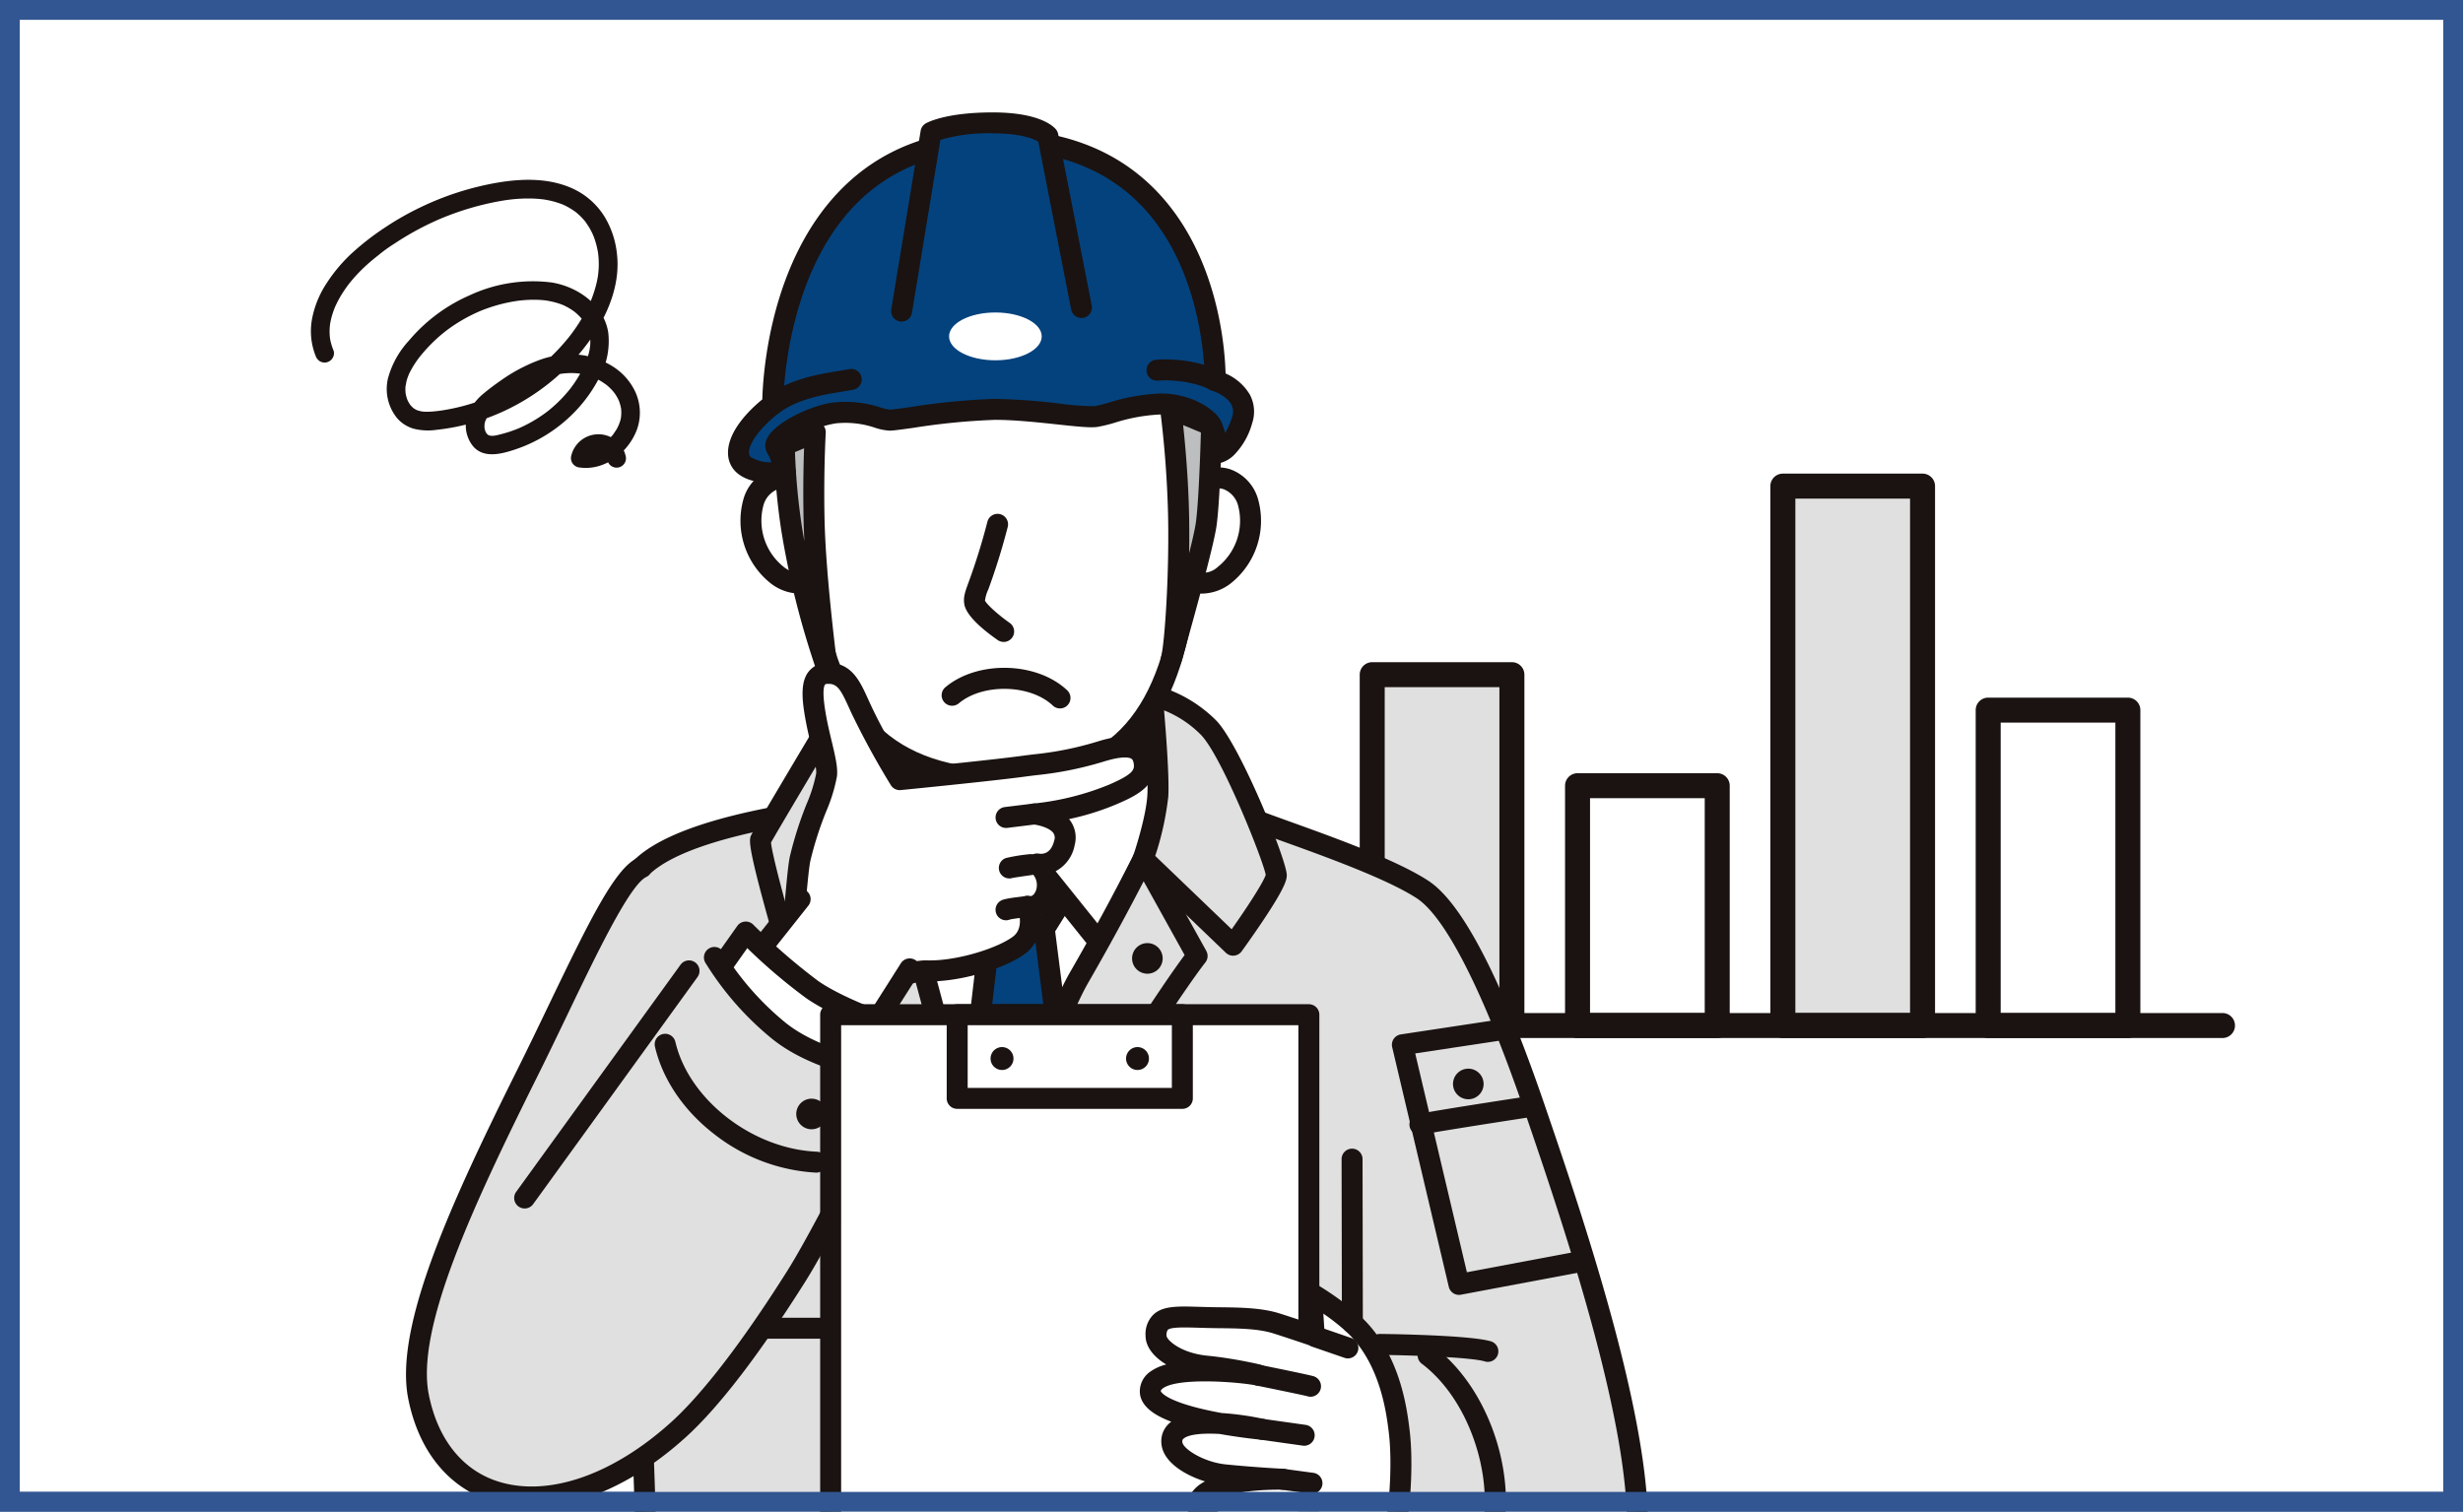 <svg xmlns="http://www.w3.org/2000/svg" xmlns:xlink="http://www.w3.org/1999/xlink" width="499" height="306.313" viewBox="0 0 499 306.313">
  <defs>
    <clipPath id="clip-path">
      <rect id="Rectangle_311" data-name="Rectangle 311" width="499" height="306.313" transform="translate(0 0)" fill="#eaeaea"/>
    </clipPath>
    <clipPath id="clip-path-2">
      <rect id="Rectangle_305" data-name="Rectangle 305" width="234.895" height="114.366" fill="none"/>
    </clipPath>
    <clipPath id="clip-path-3">
      <rect id="Rectangle_310" data-name="Rectangle 310" width="310.036" height="338.496" transform="translate(0 0)" fill="none"/>
    </clipPath>
  </defs>
  <g id="Group_197" data-name="Group 197" transform="translate(-535.326 -1330.606)">
    <g id="Rectangle_299" data-name="Rectangle 299" transform="translate(535.326 1330.606)" fill="#fff" stroke="#325691" stroke-width="4">
      <rect width="499" height="306.313" stroke="none"/>
      <rect x="2" y="2" width="495" height="302.313" fill="none"/>
    </g>
    <g id="Mask_Group_34" data-name="Mask Group 34" transform="translate(535.326 1330.606)" clip-path="url(#clip-path)">
      <g id="Group_131" data-name="Group 131" transform="translate(217.909 95.973)">
        <rect id="Rectangle_300" data-name="Rectangle 300" width="28.3" height="63.911" transform="translate(184.894 47.923)" fill="#fff"/>
        <g id="Group_130" data-name="Group 130">
          <g id="Group_129" data-name="Group 129" clip-path="url(#clip-path-2)">
            <path id="Path_1940" data-name="Path 1940" d="M326.443,142.554h-28.3a2.531,2.531,0,0,1-2.532-2.532V76.112a2.531,2.531,0,0,1,2.532-2.532h28.3a2.531,2.531,0,0,1,2.531,2.532v63.911a2.531,2.531,0,0,1-2.531,2.532m-25.769-5.064h23.237V78.644H300.674Z" transform="translate(-113.248 -28.188)" fill="#1a1311"/>
            <rect id="Rectangle_301" data-name="Rectangle 301" width="28.3" height="109.303" transform="translate(143.296 2.532)" fill="#e0e0e0"/>
            <path id="Path_1941" data-name="Path 1941" d="M259.013,114.366h-28.3a2.531,2.531,0,0,1-2.531-2.532V2.532A2.532,2.532,0,0,1,230.712,0h28.3a2.532,2.532,0,0,1,2.532,2.532v109.3a2.531,2.531,0,0,1-2.532,2.532M233.244,109.3h23.237V5.064H233.244Z" transform="translate(-87.416)" fill="#1a1311"/>
            <rect id="Rectangle_302" data-name="Rectangle 302" width="28.3" height="48.593" transform="translate(101.699 63.241)" fill="#fff"/>
            <path id="Path_1942" data-name="Path 1942" d="M191.583,152.067h-28.3a2.531,2.531,0,0,1-2.531-2.532V100.942a2.531,2.531,0,0,1,2.531-2.532h28.3a2.531,2.531,0,0,1,2.531,2.532v48.593a2.531,2.531,0,0,1-2.531,2.532M165.814,147h23.237v-43.53H165.814Z" transform="translate(-61.584 -37.701)" fill="#1a1311"/>
            <rect id="Rectangle_303" data-name="Rectangle 303" width="28.3" height="71.094" transform="translate(60.101 40.741)" fill="#e0e0e0"/>
            <path id="Path_1943" data-name="Path 1943" d="M124.152,138.094h-28.3a2.531,2.531,0,0,1-2.532-2.532V64.469a2.531,2.531,0,0,1,2.532-2.532h28.3a2.531,2.531,0,0,1,2.531,2.532v71.094a2.531,2.531,0,0,1-2.531,2.532m-25.769-5.064H121.62V67H98.383Z" transform="translate(-35.751 -23.728)" fill="#1a1311"/>
            <rect id="Rectangle_304" data-name="Rectangle 304" width="28.3" height="20.458" transform="translate(18.503 91.377)" fill="#fff"/>
            <path id="Path_1944" data-name="Path 1944" d="M56.722,169.539h-28.3a2.531,2.531,0,0,1-2.531-2.532V146.549a2.532,2.532,0,0,1,2.531-2.532h28.3a2.532,2.532,0,0,1,2.532,2.532v20.458a2.531,2.531,0,0,1-2.532,2.532m-25.768-5.064H54.191V149.081H30.954Z" transform="translate(-9.919 -55.173)" fill="#1a1311"/>
            <line id="Line_75" data-name="Line 75" x2="229.831" transform="translate(2.532 111.834)" fill="#fff"/>
            <path id="Path_1945" data-name="Path 1945" d="M232.363,182.244H2.531a2.532,2.532,0,0,1,0-5.064H232.363a2.532,2.532,0,1,1,0,5.064" transform="translate(0 -67.877)" fill="#1a1311"/>
          </g>
        </g>
      </g>
      <g id="Group_133" data-name="Group 133" transform="translate(43.016 16.284)">
        <g id="Group_132" data-name="Group 132" transform="translate(0 0)" clip-path="url(#clip-path-3)">
          <path id="Path_1946" data-name="Path 1946" d="M378.6,479.221s18.741.375,26.773,3.387,25.254,8.69,32.952,13.71,16.1,24.973,22.726,44.348c7.872,23.01,23.666,69.334,20.386,90.831-4.148,27.2-56.517,12.111-56.517,12.111v35.41H281.61s.385-29.2-1.273-71.136c-1.913-48.38-5.6-110.716-.3-115.961,12.008-11.886,59.411-14.372,71.459-14.707s27.108,2.008,27.108,2.008" transform="translate(-193.139 -332.36)" fill="#e0e0e0"/>
          <path id="Path_1947" data-name="Path 1947" d="M420.047,676.265H276.736a2.124,2.124,0,0,1-2.124-2.152c0-.292.365-29.637-1.272-71.024-.291-7.363-.631-15.218-.959-22.814-.931-21.543-1.894-43.819-2.058-61.181-.249-26.339,1.46-31.695,3.343-33.559,5.448-5.393,17.865-9.524,36.905-12.278a341.436,341.436,0,0,1,35.989-3.043c11.621-.323,25.695,1.758,27.352,2.011,1.9.043,19.343.522,27.334,3.519,1.5.562,3.288,1.206,5.361,1.952,9.094,3.273,21.549,7.757,28.005,11.967,6.858,4.473,14.791,19.761,23.576,45.44,7.742,22.629,23.851,69.717,20.476,91.839a18.351,18.351,0,0,1-8.515,13.229c-13.707,8.775-39.522,3.416-47.978,1.318V674.14a2.124,2.124,0,0,1-2.125,2.124m-141.167-4.249H417.922V638.731a2.125,2.125,0,0,1,2.712-2.042c.215.062,14.481,4.1,28.321,4.1,7.05,0,13.987-1.046,18.9-4.2a14.085,14.085,0,0,0,6.6-10.29c3.218-21.091-12.664-67.513-20.3-89.823-8.232-24.063-16-39.425-21.877-43.257-6.041-3.94-18.728-8.506-27.123-11.528-2.087-.751-3.889-1.4-5.414-1.972-7.6-2.851-25.886-3.248-26.07-3.252a2.111,2.111,0,0,1-.284-.025c-.149-.023-15.019-2.308-26.723-1.984-21.318.592-60.055,4.227-70.023,14.093-.1.118-1.1,1.467-1.663,9.36-.374,5.214-.51,12.252-.417,21.517.174,17.235,1.128,39.311,2.051,60.66.328,7.6.668,15.458.96,22.829,1.389,35.108,1.343,61.588,1.294,69.1" transform="translate(-188.265 -327.484)" fill="#1a1311"/>
          <path id="Path_1948" data-name="Path 1948" d="M446.138,428.584l1.822,25.87h51.375l-1.093-25.505Z" transform="translate(-310.739 -298.513)" fill="#fff"/>
          <path id="Path_1949" data-name="Path 1949" d="M494.459,451.7H443.084a2.125,2.125,0,0,1-2.119-1.975l-1.822-25.87a2.125,2.125,0,0,1,2.119-2.274h.015l52.1.365a2.124,2.124,0,0,1,2.107,2.033l1.093,25.505a2.124,2.124,0,0,1-2.122,2.215m-49.395-4.249h47.177l-.911-21.27-47.787-.334Z" transform="translate(-305.863 -293.637)" fill="#1a1311"/>
          <path id="Path_1950" data-name="Path 1950" d="M455.721,521.036l50.288-1.209-30.856,77.482-10.688-43.723Z" transform="translate(-317.414 -362.064)" fill="#fff"/>
          <path id="Path_1951" data-name="Path 1951" d="M470.28,594.558c-.049,0-.1,0-.149-.005a2.124,2.124,0,0,1-1.916-1.614l-10.682-43.7-8.738-32.526a2.125,2.125,0,0,1,2-2.675l50.288-1.209a2.124,2.124,0,0,1,2.025,2.91L472.252,593.22a2.124,2.124,0,0,1-1.973,1.339M453.6,518.22l8.044,29.939c0,.016.008.031.012.047l9.11,37.267,27.207-68.32Z" transform="translate(-312.539 -357.189)" fill="#1a1311"/>
          <path id="Path_1952" data-name="Path 1952" d="M504.965,517.426c2.55.365,24.412.365,24.412.365l-9.109,14.574H509.337Z" transform="translate(-351.713 -360.392)" fill="#04427d"/>
          <path id="Path_1953" data-name="Path 1953" d="M515.393,529.614H504.462a2.124,2.124,0,0,1-2.039-1.528l-4.372-14.939a2.125,2.125,0,0,1,2.339-2.7c1.749.25,15.717.343,24.112.343a2.125,2.125,0,0,1,1.8,3.25l-9.109,14.574a2.123,2.123,0,0,1-1.8,1m-9.339-4.249h8.161l6.457-10.331c-4.9-.013-13.075-.057-17.7-.2Z" transform="translate(-346.838 -355.516)" fill="#1a1311"/>
          <path id="Path_1954" data-name="Path 1954" d="M508.366,566.649H519.3l5.216,40.924-14.574,25.748s-7.044-26.113-6.316-28.663,4.743-38.01,4.743-38.01" transform="translate(-350.741 -394.676)" fill="#04427d"/>
          <path id="Path_1955" data-name="Path 1955" d="M505.051,630.572A2.124,2.124,0,0,1,503,629c-.017-.066-1.787-6.632-3.443-13.425-3.473-14.241-3.092-15.577-2.864-16.375.508-1.845,3.137-24.082,4.674-37.665a2.125,2.125,0,0,1,2.111-1.886h10.931a2.124,2.124,0,0,1,2.107,1.856l5.216,40.925a2.122,2.122,0,0,1-.258,1.315L506.9,629.494a2.125,2.125,0,0,1-1.848,1.078m-4.245-30.312c-.13,1.839,2.241,12.141,4.963,22.6l11.659-20.6-4.89-38.368h-7.163c-.978,8.593-3.839,33.411-4.568,36.361m-.029.107h0" transform="translate(-345.853 -389.801)" fill="#1a1311"/>
          <path id="Path_1956" data-name="Path 1956" d="M427.642,428.584l28.784,25.262-17.975,17.733s-19.918-28.785-18.825-29.514,8.016-13.481,8.016-13.481" transform="translate(-292.243 -298.512)" fill="#fff"/>
          <path id="Path_1957" data-name="Path 1957" d="M433.538,468.829c-.066,0-.132,0-.2-.009a2.123,2.123,0,0,1-1.549-.906c-.048-.069-4.863-7.031-9.576-14.112-10-15.017-9.841-15.824-9.628-16.94a2.213,2.213,0,0,1,.769-1.3c.883-1.021,4.481-7.287,7.506-12.86a2.124,2.124,0,0,1,3.268-.583l28.784,25.262a2.124,2.124,0,0,1,.091,3.109L435.03,468.217a2.124,2.124,0,0,1-1.492.612m-16.475-31.173c1.685,3.328,9.289,14.864,16.786,25.758L448.4,449.063l-25.075-22.006a121.465,121.465,0,0,1-6.258,10.6m-3.529-2.232h0Z" transform="translate(-287.33 -293.638)" fill="#1a1311"/>
          <path id="Path_1958" data-name="Path 1958" d="M564.3,429.785l-23.319,24.9,15.789,19.675s14.7-29.027,15.06-30.121-7.53-14.453-7.53-14.453" transform="translate(-376.799 -299.349)" fill="#fff"/>
          <path id="Path_1959" data-name="Path 1959" d="M551.9,471.607a2.125,2.125,0,0,1-1.657-.795L534.45,451.137a2.125,2.125,0,0,1,.107-2.782l23.319-24.9a2.125,2.125,0,0,1,3.38.371c8.387,14.194,8.046,15.217,7.716,16.206-.373,1.12-10.74,21.638-15.18,30.408a2.124,2.124,0,0,1-1.675,1.154,2.162,2.162,0,0,1-.22.012m-12.979-21.693,12.572,15.667c5.206-10.3,11.879-23.559,13.247-26.456-.623-1.607-3.13-6.22-5.708-10.684Z" transform="translate(-371.924 -294.473)" fill="#1a1311"/>
          <path id="Path_1960" data-name="Path 1960" d="M393.679,402.155s-1.579,26.355-.486,36.922l-21.127,19.195s-6.793-22.9-6.064-24.36,15.046-25.441,15.046-25.441Z" transform="translate(-254.886 -280.104)" fill="#e0e0e0"/>
          <path id="Path_1961" data-name="Path 1961" d="M367.188,455.52a2.124,2.124,0,0,1-2.037-1.52c-.017-.058-1.724-5.817-3.318-11.68-3.427-12.6-3.048-13.357-2.609-14.235.743-1.485,13.652-23.118,15.121-25.579a2.127,2.127,0,0,1,.874-.811l12.631-6.316a2.125,2.125,0,0,1,3.071,2.027c-.016.262-1.556,26.3-.493,36.576a2.123,2.123,0,0,1-.685,1.791l-21.127,19.195a2.124,2.124,0,0,1-1.429.552M363.2,429.659c.162,2.124,2.519,11.076,5.07,19.881l17.831-16.2c-.7-8.7,0-25.179.377-32.525l-8.8,4.4c-5.38,9.015-13.126,22.044-14.474,24.443m-.008-.249h0" transform="translate(-250.007 -275.228)" fill="#1a1311"/>
          <path id="Path_1962" data-name="Path 1962" d="M623.242,410.576S624.7,426,624.375,431.021s-2.955,12.712-2.955,12.712l18.218,17.489s8.745-12.024,8.745-14.21-8.872-24.66-13.609-29.761a25.418,25.418,0,0,0-11.532-6.675" transform="translate(-432.825 -285.97)" fill="#e0e0e0"/>
          <path id="Path_1963" data-name="Path 1963" d="M634.763,458.471a2.124,2.124,0,0,1-1.471-.592L615.074,440.39a2.124,2.124,0,0,1-.539-2.22c.025-.074,2.544-7.487,2.846-12.162.31-4.794-1.114-19.955-1.129-20.108a2.125,2.125,0,0,1,2.594-2.27,27.459,27.459,0,0,1,12.61,7.3c4.873,5.247,14.177,28.222,14.177,31.207,0,.972-.365,2.557-4.729,9.1-2.185,3.277-4.4,6.326-4.422,6.356a2.125,2.125,0,0,1-1.53.866c-.063.006-.126.008-.188.008m-15.785-20.223,15.487,14.868c3.26-4.613,6.474-9.595,6.9-11.028-.545-2.982-8.755-23.671-13.024-28.267a21.871,21.871,0,0,0-7.57-5.062c.412,4.859,1.089,13.8.849,17.523a59.079,59.079,0,0,1-2.642,11.966m22.409,3.98h0Zm.009-.259h0" transform="translate(-427.949 -281.094)" fill="#1a1311"/>
          <path id="Path_1964" data-name="Path 1964" d="M542.031,519.827l10.924,19.67s-4.018,4.9-16.066,23.978-25.77,44.51-25.77,44.51l-3.681-6.693s14.769-45.592,21.6-57.418c7.854-13.6,13-24.048,13-24.048" transform="translate(-353.435 -362.064)" fill="#e0e0e0"/>
          <path id="Path_1965" data-name="Path 1965" d="M506.244,605.234a2.125,2.125,0,0,1-1.862-1.1l-3.681-6.694a2.123,2.123,0,0,1-.16-1.679c.606-1.87,14.917-45.942,21.778-57.825,7.724-13.378,12.878-23.82,12.929-23.924a2.125,2.125,0,0,1,3.763-.093l10.924,19.67a2.124,2.124,0,0,1-.214,2.378c-.039.047-4.143,5.129-15.913,23.766-11.872,18.8-25.559,44.131-25.7,44.385a2.124,2.124,0,0,1-1.861,1.116Zm-1.376-9.035,1.368,2.488c4.171-7.6,14.63-26.417,23.981-41.223,9.035-14.305,13.572-20.676,15.328-23.031l-8.3-14.953c-2.172,4.22-6.157,11.774-11.241,20.58-6.125,10.608-19.051,49.778-21.132,56.139" transform="translate(-348.56 -357.188)" fill="#1a1311"/>
          <rect id="Rectangle_306" data-name="Rectangle 306" width="40.08" height="13.846" transform="translate(99.455 212.417)" fill="#e0e0e0"/>
          <path id="Path_1966" data-name="Path 1966" d="M362.909,711.007H322.829a2.124,2.124,0,0,1-2.124-2.124V695.036a2.124,2.124,0,0,1,2.124-2.124h40.079a2.124,2.124,0,0,1,2.124,2.124v13.846a2.124,2.124,0,0,1-2.124,2.124m-37.955-4.249h35.831v-9.6H324.954Z" transform="translate(-223.374 -482.619)" fill="#1a1311"/>
          <rect id="Rectangle_307" data-name="Rectangle 307" width="40.08" height="26.598" transform="translate(99.455 226.263)" fill="#e0e0e0"/>
          <path id="Path_1967" data-name="Path 1967" d="M362.909,769.381H322.829a2.124,2.124,0,0,1-2.124-2.125v-26.6a2.124,2.124,0,0,1,2.124-2.124h40.079a2.124,2.124,0,0,1,2.124,2.124v26.6a2.124,2.124,0,0,1-2.124,2.125m-37.955-4.249h35.831V742.783H324.954Z" transform="translate(-223.374 -514.395)" fill="#1a1311"/>
          <path id="Path_1968" data-name="Path 1968" d="M620.21,579.151a3.1,3.1,0,1,1-3.1-3.1,3.1,3.1,0,0,1,3.1,3.1" transform="translate(-427.668 -401.227)" fill="#1a1311"/>
          <line id="Line_76" data-name="Line 76" y2="39.351" transform="translate(162.449 307.151)" fill="#e0e0e0"/>
          <path id="Path_1969" data-name="Path 1969" d="M530.393,1048.659a2.124,2.124,0,0,1-2.124-2.125v-39.351a2.124,2.124,0,1,1,4.249,0v39.351a2.125,2.125,0,0,1-2.124,2.125" transform="translate(-367.944 -700.032)" fill="#1a1311"/>
          <path id="Path_1970" data-name="Path 1970" d="M375.178,273.534c1.924,5.722.134,11.487-4,12.877s-9.043-2.122-10.967-7.845-.134-11.487,4-12.876,9.043,2.122,10.967,7.844" transform="translate(-250.352 -184.844)" fill="#fff"/>
          <path id="Path_1971" data-name="Path 1971" d="M364.413,283.986a9.749,9.749,0,0,1-5.658-1.961,16.189,16.189,0,0,1-5.721-17.01,9.014,9.014,0,0,1,5.622-6.2c5.239-1.761,11.364,2.357,13.658,9.18h0c2.294,6.823-.1,13.807-5.335,15.568a8.021,8.021,0,0,1-2.567.42m-3.206-21.334a3.734,3.734,0,0,0-1.2.192,4.9,4.9,0,0,0-2.919,3.43,11.966,11.966,0,0,0,4.134,12.294,4.9,4.9,0,0,0,4.4.97c2.964-1,4.183-5.662,2.662-10.186-1.323-3.934-4.361-6.7-7.08-6.7" transform="translate(-245.475 -179.985)" fill="#1a1311"/>
          <path id="Path_1972" data-name="Path 1972" d="M639.567,273.534c-1.925,5.722-.134,11.487,4,12.877s9.043-2.122,10.967-7.845.134-11.487-4-12.876-9.042,2.122-10.967,7.844" transform="translate(-444.926 -184.844)" fill="#fff"/>
          <path id="Path_1973" data-name="Path 1973" d="M640.576,283.986a8.021,8.021,0,0,1-2.566-.42,9.014,9.014,0,0,1-5.622-6.2,15.4,15.4,0,0,1,.288-9.37c2.295-6.823,8.419-10.942,13.658-9.18a9.013,9.013,0,0,1,5.622,6.2,16.188,16.188,0,0,1-5.721,17.01,9.75,9.75,0,0,1-5.658,1.961m3.206-21.334c-2.719,0-5.757,2.766-7.08,6.7a11.13,11.13,0,0,0-.257,6.756,4.37,4.37,0,0,0,7.317,2.461,11.965,11.965,0,0,0,4.135-12.294,4.9,4.9,0,0,0-2.919-3.43,3.742,3.742,0,0,0-1.2-.192" transform="translate(-440.047 -179.985)" fill="#1a1311"/>
          <path id="Path_1974" data-name="Path 1974" d="M398.763,130.493c-2.388,9.775-2.2,24.891-1.421,38.777,1.935,34.651,17.4,45.088,40.558,45.088,25.748,0,33.577-18.319,35.829-40.314,1.207-11.786,4.5-27.763,1.418-40.967S463.2,102.42,430.6,104.447c-20.514,1.276-27.524,8.387-31.839,26.046" transform="translate(-276.388 -72.635)" fill="#fff"/>
          <path id="Path_1975" data-name="Path 1975" d="M433.042,211.607c-13.1,0-22.829-3.325-29.731-10.165-7.754-7.684-11.989-19.764-12.948-36.929-1.02-18.262-.536-31.15,1.479-39.4,2.443-10,5.592-16.065,10.529-20.279,5.19-4.43,12.358-6.707,23.241-7.384,25.949-1.614,41.68,8.57,46.745,30.268,2.54,10.879.951,23.178-.45,34.03-.349,2.7-.679,5.256-.923,7.636-1.332,13.015-4.444,22.651-9.513,29.458-6.307,8.47-15.872,12.764-28.43,12.764M430.879,101.53q-2.424,0-5,.161c-9.9.616-16.3,2.582-20.747,6.375-4.205,3.59-6.945,8.989-9.16,18.056-1.914,7.836-2.361,20.317-1.364,38.155.9,16.067,4.723,27.237,11.7,34.148,6.066,6.012,14.813,8.934,26.74,8.934,20.6,0,31-11.845,33.715-38.406.249-2.437.583-5.017.936-7.748,1.356-10.494,2.892-22.388.527-32.519-4.257-18.236-16.494-27.154-37.341-27.154m-36.973,24.087h0Z" transform="translate(-271.531 -67.759)" fill="#1a1311"/>
          <path id="Path_1976" data-name="Path 1976" d="M388.023,234.893s-.457,7.629-.243,17.732c.255,12.073,2.672,30.363,2.672,30.363a172.019,172.019,0,0,1-7.206-28.42,153.453,153.453,0,0,1-1.538-17Z" transform="translate(-265.862 -163.605)" fill="#bdbebf"/>
          <path id="Path_1977" data-name="Path 1977" d="M385.576,280.238a2.125,2.125,0,0,1-1.993-1.391,172.44,172.44,0,0,1-7.309-28.811,135.455,135.455,0,0,1-1.47-15.527c-.035-.755-.062-1.351-.087-1.627A2.124,2.124,0,0,1,376,230.733l6.316-2.672a2.124,2.124,0,0,1,2.948,2.083c0,.076-.448,7.67-.24,17.561.25,11.815,2.63,29.948,2.654,30.13a2.126,2.126,0,0,1-2.107,2.4m-6.54-46.174c0,.08.008.164.012.25a131.569,131.569,0,0,0,1.419,15.038q.228,1.394.476,2.753c-.077-1.489-.133-2.936-.162-4.309-.129-6.07-.015-11.3.1-14.511Z" transform="translate(-260.987 -158.73)" fill="#1a1311"/>
          <path id="Path_1978" data-name="Path 1978" d="M639.7,219.153a211.325,211.325,0,0,1,1.619,21.7c.243,12.348-.7,26.158-1.457,28.987,0,0,6.315-22.1,7.044-27.206s1.093-20.04,1.093-20.04Z" transform="translate(-445.553 -152.642)" fill="#bdbebf"/>
          <path id="Path_1979" data-name="Path 1979" d="M634.983,267.089a2.127,2.127,0,0,1-2.054-2.672c.636-2.386,1.636-15.7,1.386-28.4a210.929,210.929,0,0,0-1.6-21.454,2.124,2.124,0,0,1,2.918-2.25l8.3,3.441a2.124,2.124,0,0,1,1.31,2.014c-.015.615-.376,15.123-1.114,20.289-.741,5.185-6.845,26.58-7.1,27.489a2.125,2.125,0,0,1-2.041,1.541m2.373-49.461c.435,4.028,1.063,10.931,1.208,18.307.049,2.486.05,5.075.013,7.644.668-2.682,1.175-4.915,1.347-6.122.571-4,.92-14.476,1.032-18.337Z" transform="translate(-440.678 -147.766)" fill="#1a1311"/>
          <path id="Path_1980" data-name="Path 1980" d="M360.736,107.008s-9.109,1.093-9.474-3.644,6.923-10.08,6.923-10.08S357.821,39.6,403.366,39.6s44.452,48.824,44.452,48.824,7.287,2.186,5.465,8.016S448.547,103,448.547,103a31.081,31.081,0,0,0-1.457-5.466c-.729-1.457-4.737-4.372-10.2-4.372s-10.688,2.186-13.239,2.551-12.752-1.457-20.4-1.457-19.554,2.186-21.376,2.186-5.708-2.186-11.174-1.458-12.874,5.222-11.781,7.044a21.445,21.445,0,0,1,1.822,4.98" transform="translate(-244.648 -27.582)" fill="#04427d"/>
          <path id="Path_1981" data-name="Path 1981" d="M353.72,104.371c-2.229,0-5.467-.327-7.5-2a5.237,5.237,0,0,1-1.95-3.722c-.371-4.825,4.771-9.538,6.931-11.293.141-5.251,1.6-28.1,16.082-42.679,7.96-8.014,18.46-12.078,31.209-12.078,13.481,0,24.367,4.142,32.356,12.312C443.47,57.822,444.911,76.651,445.057,82.1a10.544,10.544,0,0,1,4.938,4.323,7.376,7.376,0,0,1,.443,5.777,14.713,14.713,0,0,1-3.614,6.37,6.238,6.238,0,0,1-2.635,1.616,2.125,2.125,0,0,1-2.605-1.681,27.792,27.792,0,0,0-1.267-4.9c-.366-.643-3.51-3.2-8.3-3.2a35.514,35.514,0,0,0-9.44,1.684,30.211,30.211,0,0,1-3.5.846c-1.392.2-3.858-.05-8.1-.506-3.855-.415-8.652-.93-12.606-.93a135.818,135.818,0,0,0-16.542,1.615c-2.761.386-4.12.571-4.833.571a11.337,11.337,0,0,1-2.971-.592,18.715,18.715,0,0,0-7.923-.884,20.255,20.255,0,0,0-9.85,4.562,25.183,25.183,0,0,1,1.68,4.879,2.124,2.124,0,0,1-1.817,2.587,21.211,21.211,0,0,1-2.394.129m44.772-67.52c-11.567,0-21.047,3.636-28.178,10.807-14.85,14.933-14.88,40.481-14.878,40.738a2.127,2.127,0,0,1-.868,1.726c-2.065,1.521-6.267,5.53-6.061,8.2a.99.99,0,0,0,.407.762,7.77,7.77,0,0,0,4.136,1.022,11.023,11.023,0,0,0-.831-1.864,3.035,3.035,0,0,1-.053-2.976c1.52-3.156,8.625-6.634,13.375-7.267a22.7,22.7,0,0,1,9.643,1.008,11.509,11.509,0,0,0,1.812.431c.449,0,2.379-.27,4.245-.53a138.775,138.775,0,0,1,17.131-1.656,129.817,129.817,0,0,1,13.06.954,52.449,52.449,0,0,0,7.043.524A28.3,28.3,0,0,0,421.43,88a39.529,39.529,0,0,1,10.583-1.84c6.087,0,10.94,3.221,12.1,5.547a14.142,14.142,0,0,1,.846,2.436,13.685,13.685,0,0,0,1.42-3.212,3.1,3.1,0,0,0-.134-2.505c-.841-1.6-3.116-2.6-3.922-2.844a2.135,2.135,0,0,1-1.505-2.08c0-.217.3-22.029-13.03-35.639-7.157-7.308-17.014-11.013-29.3-11.013" transform="translate(-239.774 -22.707)" fill="#1a1311"/>
          <path id="Path_1982" data-name="Path 1982" d="M513.469,296.423c-3.473,13.016-4.912,13.875-4.645,15.827s5.881,5.881,5.881,5.881" transform="translate(-354.379 -206.461)" fill="#fff"/>
          <path id="Path_1983" data-name="Path 1983" d="M509.822,315.378a2.114,2.114,0,0,1-1.216-.384c-5.268-3.687-6.588-6.023-6.767-7.333-.2-1.432.164-2.416.88-4.375A128.528,128.528,0,0,0,506.536,291a2.124,2.124,0,1,1,4.105,1.1,132.364,132.364,0,0,1-3.931,12.653,7.324,7.324,0,0,0-.669,2.257c.374.792,2.716,2.908,5,4.51a2.125,2.125,0,0,1-1.221,3.865m-3.774-8.293h0Z" transform="translate(-349.498 -201.584)" fill="#1a1311"/>
          <path id="Path_1984" data-name="Path 1984" d="M515.724,403.212c-5.2-4.933-15.97-5.474-21.854-.543" transform="translate(-343.985 -278.067)" fill="#fff"/>
          <path id="Path_1985" data-name="Path 1985" d="M510.848,400.465a2.116,2.116,0,0,1-1.461-.583c-4.548-4.313-14.151-4.543-19.029-.456a2.124,2.124,0,0,1-2.729-3.256c6.554-5.493,18.548-5.186,24.681.63a2.124,2.124,0,0,1-1.462,3.666" transform="translate(-339.109 -273.196)" fill="#1a1311"/>
          <path id="Path_1986" data-name="Path 1986" d="M374.1,204.778c5.223-3.887,12.267-4.372,15.91-5.1" transform="translate(-260.567 -139.077)" fill="#04427d"/>
          <path id="Path_1987" data-name="Path 1987" d="M369.229,202.026a2.125,2.125,0,0,1-1.27-3.829c4.717-3.51,10.677-4.473,14.62-5.111.825-.133,1.537-.248,2.142-.369a2.124,2.124,0,0,1,.833,4.166c-.682.136-1.467.263-2.3.4-3.747.605-8.878,1.435-12.762,4.325a2.115,2.115,0,0,1-1.266.42" transform="translate(-255.69 -134.2)" fill="#1a1311"/>
          <path id="Path_1988" data-name="Path 1988" d="M642.406,195.476c-3.531-1.914-8.882-2.385-11.781-2.105" transform="translate(-439.236 -134.632)" fill="#04427d"/>
          <path id="Path_1989" data-name="Path 1989" d="M637.527,192.731a2.112,2.112,0,0,1-1.01-.257c-3.108-1.684-8.049-2.1-10.565-1.858a2.124,2.124,0,1,1-.407-4.229c2.953-.285,8.854.107,13,2.352a2.125,2.125,0,0,1-1.014,3.992" transform="translate(-434.359 -129.763)" fill="#1a1311"/>
          <path id="Path_1990" data-name="Path 1990" d="M460.144,66.532,466.1,30.339s3.4-1.943,12.51-1.943,11.174,2.672,11.174,2.672l6.8,34.736" transform="translate(-320.495 -19.778)" fill="#04427d"/>
          <path id="Path_1991" data-name="Path 1991" d="M455.271,63.782a2.15,2.15,0,0,1-.347-.029,2.125,2.125,0,0,1-1.751-2.441l5.951-36.193a2.124,2.124,0,0,1,1.042-1.5c.4-.227,4.162-2.223,13.563-2.223,9.663,0,12.4,2.914,12.855,3.5a2.125,2.125,0,0,1,.4.891l6.8,34.736a2.124,2.124,0,1,1-4.169.816l-6.657-34c-.836-.527-3.356-1.7-9.234-1.7a33.658,33.658,0,0,0-10.6,1.329L457.364,62a2.125,2.125,0,0,1-2.094,1.78" transform="translate(-315.618 -14.902)" fill="#1a1311"/>
          <path id="Path_1992" data-name="Path 1992" d="M510.6,159.826c0,2.676-4.2,4.844-9.386,4.844s-9.386-2.169-9.386-4.844,4.2-4.844,9.386-4.844,9.386,2.169,9.386,4.844" transform="translate(-342.566 -107.946)" fill="#fff"/>
          <path id="Path_1993" data-name="Path 1993" d="M800.738,993.84a3.1,3.1,0,1,1-3.1-3.1,3.1,3.1,0,0,1,3.1,3.1" transform="translate(-553.407 -690.061)" fill="#1a1311"/>
          <path id="Path_1994" data-name="Path 1994" d="M834.255,661.9a3.1,3.1,0,1,1-3.969-1.851,3.1,3.1,0,0,1,3.969,1.851" transform="translate(-576.882 -459.597)" fill="#1a1311"/>
          <path id="Path_1995" data-name="Path 1995" d="M801.035,683.159a2.125,2.125,0,0,1-2.066-1.636L787.5,632.964a2.125,2.125,0,0,1,1.75-2.589l18.934-2.863a2.124,2.124,0,0,1,.635,4.2l-16.654,2.518,10.473,44.34,22.427-4.219a2.124,2.124,0,0,1,.785,4.176l-24.42,4.594a2.142,2.142,0,0,1-.395.037" transform="translate(-548.462 -437.051)" fill="#1a1311"/>
          <path id="Path_1996" data-name="Path 1996" d="M801.275,686.459a2.125,2.125,0,0,1-.727-4.122c1.012-.368,12.324-2.142,21.635-3.565a2.124,2.124,0,1,1,.642,4.2c-7.428,1.135-19.62,3.05-20.894,3.381a2.123,2.123,0,0,1-.657.1m.726-.129-.051.018.051-.018" transform="translate(-556.615 -472.754)" fill="#1a1311"/>
          <path id="Path_1997" data-name="Path 1997" d="M779.476,843.989s17.825.2,21.862,1.413" transform="translate(-542.912 -587.846)" fill="#e0e0e0"/>
          <path id="Path_1998" data-name="Path 1998" d="M796.463,842.65a2.137,2.137,0,0,1-.612-.09c-2.751-.826-14.23-1.244-21.275-1.324a2.124,2.124,0,1,1,.048-4.249c1.855.021,18.246.242,22.448,1.5a2.125,2.125,0,0,1-.61,4.16" transform="translate(-538.036 -582.969)" fill="#1a1311"/>
          <path id="Path_1999" data-name="Path 1999" d="M799.871,904.061a2.125,2.125,0,0,1-.633-4.153,13.2,13.2,0,0,0,3.578-2.3,36.214,36.214,0,0,0,8.114-10.427c2.793-5.062,3.288-12.658,1.324-20.322-2.02-7.883-6.241-14.713-11.58-18.738a2.124,2.124,0,1,1,2.557-3.393c12.822,9.666,18.478,31.71,11.418,44.5-6.793,12.313-13.848,14.634-14.144,14.727a2.123,2.123,0,0,1-.634.1" transform="translate(-555.638 -588.065)" fill="#1a1311"/>
          <path id="Path_2000" data-name="Path 2000" d="M383.472,433.479c1.884-8.209,4.743-12.682,5.349-16.921.285-1.992-1.172-6.513-1.994-10.711-1.2-6.143-1.221-9.794,2.162-9.911,3.9-.135,4.979,3.229,6.86,7.268,3.1,6.648,7.807,14.262,7.807,14.262s18.469-1.817,25.13-2.725c4.122-.562,8.986-.9,15.441-2.927,4.71-1.48,8.208-1.548,8.881,1.816.679,3.392-1.791,4.87-6.19,6.8a56.842,56.842,0,0,1-16.013,4s7.334.673,6.123,5.82-5.517,4.306-5.517,4.306a5.521,5.521,0,0,1,1.749,6.056c-1.137,3.071-3.633,2.557-3.633,2.557s1.884,5.08-1.749,7.8-12.514,5.45-18.839,5.248c-3.026-.1-9.016,2.422-9.016,2.422s-15.744,4.239-19.68-1.514c-2.083-3.045.667-4.344,1.649-9.251.134-.673.942-12.052,1.48-14.4" transform="translate(-264.383 -275.77)" fill="#fff"/>
          <path id="Path_2001" data-name="Path 2001" d="M384.376,457.393c-4.264,0-8.569-.88-10.664-3.941-1.977-2.89-.95-5.089-.043-7.03a16,16,0,0,0,1.355-3.8c.042-.311.164-1.749.283-3.14.432-5.068.849-9.75,1.217-11.352a74.741,74.741,0,0,1,3.406-10.665,29.888,29.888,0,0,0,1.91-6.082c.134-.935-.481-3.5-1.023-5.764-.331-1.382-.673-2.812-.952-4.238-.981-5.011-1.244-8.549.47-10.706a4.725,4.725,0,0,1,3.7-1.737c4.928-.172,6.649,3.631,8.316,7.306.175.387.355.784.544,1.188,2.315,4.969,5.6,10.567,7,12.913,4.355-.434,18.211-1.832,23.721-2.584.73-.1,1.483-.192,2.263-.288a66.688,66.688,0,0,0,12.829-2.56c4.3-1.352,7.119-1.422,9.136-.229a5.256,5.256,0,0,1,2.466,3.655c1.087,5.435-3.831,7.587-7.421,9.158a52.569,52.569,0,0,1-9.814,3.089q.135.162.26.334a5.9,5.9,0,0,1,.88,4.941,7.5,7.5,0,0,1-3.911,5.318,7.107,7.107,0,0,1,.068,5.295,5.881,5.881,0,0,1-3.067,3.515,8.231,8.231,0,0,1-3.033,7.808c-4.3,3.227-13.733,5.879-20.182,5.672-1.862-.059-5.972,1.353-8.125,2.257a2.119,2.119,0,0,1-.271.093,48.052,48.052,0,0,1-11.322,1.575m-.043-64.213-.148,0c-.129,0-.438.026-.524.134-.313.394-.681,1.859.374,7.246.262,1.339.594,2.724.914,4.064.752,3.139,1.345,5.618,1.1,7.355a33.119,33.119,0,0,1-2.151,7.005,70.11,70.11,0,0,0-3.231,10.091c-.331,1.442-.847,7.5-1.124,10.762-.227,2.67-.282,3.272-.343,3.578a19.786,19.786,0,0,1-1.679,4.8c-.848,1.816-.868,2-.3,2.832,2.309,3.375,12.517,1.945,17.241.7,1.1-.456,6.538-2.63,9.769-2.53,5.977.188,14.313-2.437,17.5-4.824,2.337-1.753,1.045-5.33,1.032-5.366a2.137,2.137,0,0,1,.353-2.21,2,2,0,0,1,2.032-.62c.317.021.85-.13,1.248-1.2a3.344,3.344,0,0,0-1.085-3.659,2.121,2.121,0,0,1,1.705-3.749c.711.11,2.421.063,3.072-2.7a1.657,1.657,0,0,0-.189-1.48c-.778-1.088-3.076-1.641-4.066-1.738a2.125,2.125,0,0,1,.031-4.233,55.125,55.125,0,0,0,15.331-3.832c4.866-2.129,5.248-2.986,4.958-4.432-.127-.633-.362-.772-.463-.832-.386-.229-1.715-.626-5.7.625a71.233,71.233,0,0,1-13.584,2.724c-.761.093-1.495.184-2.207.281-6.624.9-24.453,2.66-25.209,2.734a2.122,2.122,0,0,1-2.015-1,164.386,164.386,0,0,1-7.926-14.483c-.194-.417-.38-.828-.562-1.228-1.63-3.6-2.339-4.817-4.151-4.817m42.3,36.5h0Zm-48.04-1.077h0Z" transform="translate(-259.505 -270.893)" fill="#1a1311"/>
          <path id="Path_2002" data-name="Path 2002" d="M322.643,546.7,292.87,584.24s-3.633,12.111,6.661,18.469,17.561,1.817,17.561,1.817l27.754-43.7" transform="translate(-203.554 -380.779)" fill="#fff"/>
          <path id="Path_2003" data-name="Path 2003" d="M305.469,603.353a22.651,22.651,0,0,1-11.982-3.712c-9.24-5.707-9-16.158-7.58-20.887a2.126,2.126,0,0,1,.371-.709L316.05,540.5a2.124,2.124,0,0,1,3.329,2.64l-29.5,37.2c-.466,1.926-2.094,10.79,5.838,15.688,7.793,4.813,13.452,2.732,14.949,2.015l27.455-43.23a2.124,2.124,0,1,1,3.587,2.278l-27.754,43.7a2.128,2.128,0,0,1-.667.663,15.6,15.6,0,0,1-7.821,1.9" transform="translate(-198.625 -375.903)" fill="#1a1311"/>
          <path id="Path_2004" data-name="Path 2004" d="M327.22,581.058,336,568.644a124.512,124.512,0,0,0,13.423,11.64c6.056,4.239,17.762,8.04,17.762,8.04l-10.294,16.35" transform="translate(-227.912 -396.065)" fill="#fff"/>
          <path id="Path_2005" data-name="Path 2005" d="M352.014,601.924a2.125,2.125,0,0,1-1.8-3.256l8.868-14.084c-3.877-1.394-11.225-4.261-15.757-7.433a112.979,112.979,0,0,1-11.908-10.12l-7.342,10.38a2.125,2.125,0,0,1-3.469-2.454l8.78-12.413a2.125,2.125,0,0,1,3.24-.272,123.073,123.073,0,0,0,13.135,11.4c5.722,4.005,17.087,7.723,17.2,7.76a2.124,2.124,0,0,1,1.141,3.152l-10.294,16.35a2.124,2.124,0,0,1-1.8.993" transform="translate(-223.036 -391.191)" fill="#1a1311"/>
          <path id="Path_2006" data-name="Path 2006" d="M532.066,524.314c.4-.134,4.306-.673,4.306-.673" transform="translate(-370.589 -364.72)" fill="#fff"/>
          <path id="Path_2007" data-name="Path 2007" d="M527.188,521.563a2.125,2.125,0,0,1-.672-4.141,35.622,35.622,0,0,1,4.688-.762,2.124,2.124,0,0,1,.58,4.209c-1.628.225-3.6.518-4.005.609a2.112,2.112,0,0,1-.591.085m.672-.11-.061.019.061-.019" transform="translate(-365.712 -359.844)" fill="#1a1311"/>
          <path id="Path_2008" data-name="Path 2008" d="M529.849,552.247a35.965,35.965,0,0,1,4.441-.673" transform="translate(-369.045 -384.176)" fill="#fff"/>
          <path id="Path_2009" data-name="Path 2009" d="M524.973,549.5a2.125,2.125,0,0,1-.952-4.025c.287-.144.885-.443,5.172-.886a2.125,2.125,0,0,1,.438,4.226c-1.5.155-3.369.4-3.863.529a2.113,2.113,0,0,1-.795.156m.949-.225c-.037.019-.075.036-.113.052.045-.018.083-.037.113-.052" transform="translate(-364.167 -379.3)" fill="#1a1311"/>
          <line id="Line_77" data-name="Line 77" y1="0.707" x2="5.719" transform="translate(160.804 148.66)" fill="#fff"/>
          <path id="Path_2010" data-name="Path 2010" d="M524.97,487.787a2.125,2.125,0,0,1-.258-4.233l5.719-.706a2.124,2.124,0,1,1,.521,4.217l-5.719.707a2.2,2.2,0,0,1-.263.016" transform="translate(-364.169 -336.296)" fill="#1a1311"/>
          <path id="Path_2011" data-name="Path 2011" d="M181.822,525.747c-5.162,2.652-13.679,22.732-23.01,41.479-13.041,26.2-24.926,51.583-22.1,65.7,4.844,24.221,30.046,27.175,52.682,6.661,9.689-8.78,20.473-25.72,23.919-31.185,6.154-9.76,21.625-41.028,21.5-40.874,0,0-15.744-1.211-25.13-8.78a59.755,59.755,0,0,1-13.019-14.836" transform="translate(-94.927 -366.187)" fill="#e0e0e0"/>
          <path id="Path_2012" data-name="Path 2012" d="M154.727,650.48a26.4,26.4,0,0,1-8.3-1.288c-8.643-2.851-14.561-10.211-16.664-20.724-2.938-14.689,8.864-40.1,22.284-67.064,2.09-4.2,4.142-8.472,6.127-12.6,8.416-17.523,13.394-27.547,17.815-29.819a2.125,2.125,0,1,1,1.942,3.779c-3.367,1.73-10.039,15.622-15.927,27.879-1.991,4.145-4.049,8.43-6.153,12.657-13.078,26.274-24.6,50.965-21.921,64.338,1.79,8.949,6.7,15.172,13.828,17.523,10.137,3.344,23.35-1.15,35.344-12.019,4.431-4.016,12.114-12.609,23.548-30.744,4.929-7.817,16.247-30.287,20.069-37.986-5.215-.764-15.921-2.98-23.239-8.882a61.443,61.443,0,0,1-13.527-15.43,2.124,2.124,0,0,1,3.682-2.12,58.188,58.188,0,0,0,12.512,14.242c8.537,6.885,23.083,8.24,23.923,8.313a2.114,2.114,0,0,1,1.123.4c.657.478,1.277,1.386.5,3-.113.235-.282.58-.5,1.021-.431.875-1.055,2.134-1.824,3.676-1.346,2.7-3.473,6.93-5.963,11.788-4.214,8.222-9.917,19.1-13.158,24.24-9.385,14.885-17.558,25.526-24.289,31.626-10.173,9.22-21.328,14.194-31.233,14.194" transform="translate(-90.069 -361.311)" fill="#1a1311"/>
          <line id="Line_78" data-name="Line 78" y1="46.021" x2="33.305" transform="translate(63.279 180.451)" fill="#e0e0e0"/>
          <path id="Path_2013" data-name="Path 2013" d="M203.625,637.853a2.125,2.125,0,0,1-1.719-3.37l33.3-46.021a2.124,2.124,0,1,1,3.442,2.491l-33.3,46.021a2.122,2.122,0,0,1-1.723.879" transform="translate(-140.348 -409.256)" fill="#1a1311"/>
          <path id="Path_2014" data-name="Path 2014" d="M327.985,664.633l-.1,0a36.742,36.742,0,0,1-20.464-7.742c-6.24-4.8-10.534-11.125-12.09-17.818a2.125,2.125,0,0,1,4.139-.962c2.721,11.7,15.554,21.7,28.6,22.278a2.124,2.124,0,0,1-.093,4.247" transform="translate(-205.664 -443.303)" fill="#1a1311"/>
          <path id="Path_2015" data-name="Path 2015" d="M396.036,683.018a3.1,3.1,0,1,1-3.1-3.1,3.1,3.1,0,0,1,3.1,3.1" transform="translate(-271.529 -473.571)" fill="#1a1311"/>
          <rect id="Rectangle_308" data-name="Rectangle 308" width="96.886" height="125.548" transform="translate(125.274 189.332)" fill="#fff"/>
          <path id="Path_2016" data-name="Path 2016" d="M504.789,746.643H407.9a2.124,2.124,0,0,1-2.124-2.124V618.971a2.124,2.124,0,0,1,2.124-2.125h96.886a2.124,2.124,0,0,1,2.124,2.125V744.519a2.124,2.124,0,0,1-2.124,2.124m-94.762-4.249h92.637v-121.3H410.027Z" transform="translate(-282.628 -429.639)" fill="#1a1311"/>
          <rect id="Rectangle_309" data-name="Rectangle 309" width="45.617" height="16.955" transform="translate(150.909 189.332)" fill="#fff"/>
          <path id="Path_2017" data-name="Path 2017" d="M537.985,638.05H492.368a2.124,2.124,0,0,1-2.124-2.124V618.971a2.124,2.124,0,0,1,2.124-2.125h45.617a2.124,2.124,0,0,1,2.124,2.125v16.955a2.124,2.124,0,0,1-2.124,2.124M494.492,633.8H535.86V621.095H494.492Z" transform="translate(-341.459 -429.639)" fill="#1a1311"/>
          <path id="Path_2018" data-name="Path 2018" d="M524.169,647.789a2.319,2.319,0,1,1-2.319-2.319,2.319,2.319,0,0,1,2.319,2.319" transform="translate(-361.858 -449.575)" fill="#1a1311"/>
          <path id="Path_2019" data-name="Path 2019" d="M614.62,647.789a2.319,2.319,0,1,1-2.319-2.319,2.319,2.319,0,0,1,2.319,2.319" transform="translate(-424.858 -449.575)" fill="#1a1311"/>
          <path id="Path_2020" data-name="Path 2020" d="M676.606,837.871c-.486-3.888-1.749-14.9-9.489-21.9a60.525,60.525,0,0,0-8.274-5.982l.562,8.6c-1.169-.39-4.448-1.514-7.627-2.523-3.305-1.049-7.272-1.119-12.039-1.167-8.262-.082-12.393-1.094-12.393,3.645,0,2.5,4.253,5.589,10.177,6.171a67.109,67.109,0,0,1,10.621,1.847c-1.949-.39-21.7-3.028-21.957,3.149-.117,2.805,5.414,4.743,11.034,5.985a107.472,107.472,0,0,0,11.575,1.812s-19.011-4.17-18.231,2.847c.343,3.087,6.213,5.918,10.631,6.379,5.624.587,11.888.91,11.888.91s-19.542-.423-16.991,6.624c.662,1.83,6,2.715,10.571,3.038s11.471,1.215,11.471,1.215v9.357c.656,1.889,4.062,2.89,7.165,2.89,5.45,0,8.154-6.1,9.788-10.491,1.615-4.34,2.361-15.649,1.516-22.41" transform="translate(-436.145 -564.167)" fill="#fff"/>
          <path id="Path_2021" data-name="Path 2021" d="M660.426,868.021c-3.539,0-8.065-1.131-9.172-4.317a2.126,2.126,0,0,1-.118-.7v-7.48c-2.353-.285-6.471-.759-9.5-.973-11.1-.784-12.057-3.435-12.419-4.433a4.992,4.992,0,0,1,.582-4.816,7.307,7.307,0,0,1,2.589-2.109c-4.178-1.291-8.424-3.964-8.814-7.476a4.85,4.85,0,0,1,1.59-4.31c.122-.11.25-.214.385-.314q-.98-.369-1.793-.758c-3.126-1.5-4.664-3.374-4.572-5.584a4.87,4.87,0,0,1,1.967-3.692,9.54,9.54,0,0,1,3.382-1.56c-2.581-1.545-4.192-3.634-4.192-5.826a5.561,5.561,0,0,1,1.53-4.219c1.914-1.858,4.912-1.767,9.45-1.631,1.067.032,2.277.068,3.559.081,4.6.046,8.952.089,12.66,1.266,1.623.515,3.275,1.061,4.657,1.524l-.355-5.439a2.124,2.124,0,0,1,3.2-1.966,62.036,62.036,0,0,1,8.616,6.234c8.2,7.42,9.617,18.755,10.148,23.022l.023.186c.9,7.187.09,18.785-1.633,23.414-1.323,3.554-4.419,11.875-11.779,11.875m-5.041-5.553a8.333,8.333,0,0,0,5.041,1.3c2.052,0,4.793-1.035,7.8-9.108,1.482-3.984,2.2-14.986,1.4-21.406l-.023-.187c-.478-3.839-1.749-14.035-8.782-20.4a45.681,45.681,0,0,0-4.453-3.468l.286,4.373a2.125,2.125,0,0,1-2.792,2.154l-1.036-.349c-1.529-.516-4.086-1.379-6.562-2.165-3.1-.985-7.14-1.025-11.416-1.068-1.324-.013-2.557-.05-3.644-.083-2.821-.085-5.739-.172-6.363.434a1.939,1.939,0,0,0-.24,1.17c0,.834,2.84,3.524,8.26,4.057,3.04.3,5.856.791,7.683,1.152,3.6.71,4.346.858,4.825,2.016a2.133,2.133,0,0,1-2.511,2.876c-3.743-.748-16.115-1.695-19.072.627-.335.263-.342.429-.346.528,0,.009.631,1.891,9.37,3.822,1,.221,2.012.421,2.992.6a59.033,59.033,0,0,1,8.58,1.212,2.124,2.124,0,0,1-.652,4.19c-.194-.018-3.912-.369-8.352-1.161-3.433-.2-6.345.059-7.361.975-.147.132-.256.267-.209.683.152,1.368,4.3,4.037,8.741,4.5,5.5.574,11.714.9,11.777.9a2.125,2.125,0,0,1-.155,4.246c-6.08-.13-13.512.938-14.908,2.884a.727.727,0,0,0-.088.742c.515.409,2.853,1.373,8.772,1.792,4.578.323,11.309,1.19,11.593,1.227a2.124,2.124,0,0,1,1.852,2.107Z" transform="translate(-431.269 -559.292)" fill="#1a1311"/>
          <line id="Line_79" data-name="Line 79" x2="6.457" y2="2.225" transform="translate(223.607 254.629)" fill="#fff"/>
          <path id="Path_2022" data-name="Path 2022" d="M738.364,838.473a2.121,2.121,0,0,1-.692-.117l-6.457-2.225a2.125,2.125,0,1,1,1.384-4.017l6.457,2.225a2.125,2.125,0,0,1-.692,4.134" transform="translate(-508.299 -579.494)" fill="#1a1311"/>
          <path id="Path_2023" data-name="Path 2023" d="M698.542,864.606s9.767,1.977,10.5,2.22" transform="translate(-486.541 -602.206)" fill="#fff"/>
          <path id="Path_2024" data-name="Path 2024" d="M704.161,864.075a2.126,2.126,0,0,1-.648-.1c-.644-.184-5.761-1.249-10.27-2.161a2.124,2.124,0,0,1,.843-4.165c3.7.748,10,2.04,10.746,2.287a2.125,2.125,0,0,1-.672,4.14m-.64-.1h0Z" transform="translate(-481.664 -597.329)" fill="#1a1311"/>
          <line id="Line_80" data-name="Line 80" x2="8.56" y2="1.206" transform="translate(212.653 273.346)" fill="#fff"/>
          <path id="Path_2025" data-name="Path 2025" d="M704.378,899.126a2.158,2.158,0,0,1-.3-.021l-8.56-1.206a2.124,2.124,0,0,1,.593-4.207l8.56,1.206a2.125,2.125,0,0,1-.294,4.229" transform="translate(-483.162 -622.45)" fill="#1a1311"/>
          <line id="Line_81" data-name="Line 81" x2="5.852" y2="0.792" transform="translate(216.941 283.481)" fill="#fff"/>
          <path id="Path_2026" data-name="Path 2026" d="M715.8,932.108a2.146,2.146,0,0,1-.288-.019l-5.852-.791a2.125,2.125,0,0,1,.569-4.211l5.852.791a2.125,2.125,0,0,1-.282,4.23" transform="translate(-493.003 -645.711)" fill="#1a1311"/>
          <line id="Line_82" data-name="Line 82" x1="8.54" y1="2.624" transform="translate(223.242 308.623)" fill="#e0e0e0"/>
          <path id="Path_2027" data-name="Path 2027" d="M739.245,1016.782a2.121,2.121,0,0,1-.625-.094l-8.54-2.624a2.124,2.124,0,1,1,1.248-4.061l8.54,2.624a2.125,2.125,0,0,1-.623,4.156" transform="translate(-507.462 -703.41)" fill="#1a1311"/>
          <path id="Path_2028" data-name="Path 2028" d="M756.039,750.74a2.124,2.124,0,0,1-2.124-2.12l-.061-33.209a2.124,2.124,0,0,1,2.12-2.128h0A2.125,2.125,0,0,1,758.1,715.4l.061,33.208a2.124,2.124,0,0,1-2.12,2.128Z" transform="translate(-525.066 -496.808)" fill="#1a1311"/>
          <path id="Path_2029" data-name="Path 2029" d="M70.436,101.025a11.463,11.463,0,0,1-.551-1.649q-.1-.385-.164-.777c-.025-.146-.056-.658-.014-.052-.01-.149-.033-.3-.045-.446a11.8,11.8,0,0,1-.016-1.676c.016-.262.052-.521.072-.782-.045.608-.011.09.013-.054s.052-.3.081-.446a15.121,15.121,0,0,1,.433-1.66q.124-.387.266-.768c.055-.146.113-.291.17-.436.021-.053.105-.247-.006.01-.125.29.016-.035.044-.1a21.93,21.93,0,0,1,1.731-3.155c.336-.513.694-1.009,1.06-1.5.065-.086.228-.261-.071.091.039-.047.076-.1.114-.145q.134-.169.27-.336.311-.382.635-.754a32.231,32.231,0,0,1,2.56-2.62c.45-.412.913-.809,1.382-1.2q.346-.287.7-.569l.4-.32.152-.119c.2-.16.126-.113-.028.021a30.58,30.58,0,0,1,3.134-2.246A58.058,58.058,0,0,1,89.44,75.5q.866-.424,1.746-.819.411-.184.824-.362c.079-.034.16-.065.236-.1,0,0-.354.147-.157.066.178-.074.356-.148.535-.221q1.786-.727,3.618-1.335A57.238,57.238,0,0,1,103.7,70.8c.6-.112,1.2-.215,1.8-.3.077-.012.554-.077.218-.032-.317.042.13-.016.22-.027q.444-.054.89-.1a30.812,30.812,0,0,1,3.582-.148c.593.012,1.185.043,1.776.1q.206.019.411.041c.131.015.681.1.079,0,.289.045.578.086.866.138a17.1,17.1,0,0,1,3.326.943c.431.173-.282-.129.022.009.139.063.278.126.415.192q.387.186.762.4a15.81,15.81,0,0,1,1.449.94c.2.143-.3-.239-.107-.084l.137.11q.18.146.355.3.324.283.627.589t.584.628q.131.151.257.306l.107.134c.249.308-.188-.259-.053-.068.329.469.652.935.935,1.434q.212.373.4.758.089.18.173.363c.041.09.234.53.112.247-.129-.3.049.13.076.2q.083.215.16.432.143.408.265.824a16.793,16.793,0,0,1,.4,1.69q.037.2.069.4c.022.137.062.673.014.07.023.289.065.577.086.866.043.578.058,1.158.044,1.737-.015.612-.072,1.217-.138,1.825-.024.218.025-.184.025-.181-.019.083-.025.174-.038.258q-.035.225-.075.45-.091.513-.207,1.021a26.266,26.266,0,0,1-1.193,3.721c-.078.2.064-.15.065-.151-.038.078-.069.161-.1.24q-.092.21-.187.419-.218.477-.454.946-.442.881-.941,1.732a36.342,36.342,0,0,1-2.154,3.258q-.123.167-.247.331c-.052.069-.318.417-.139.184.192-.249-.1.123-.143.18q-.165.208-.333.414-.559.687-1.148,1.349a41.875,41.875,0,0,1-5.087,4.833q-.184.148-.37.294l-.14.109c-.195.153.3-.229.1-.08-.236.178-.471.356-.709.531q-.715.524-1.451,1.017-1.472.987-3.021,1.852t-3.163,1.6q-.4.183-.81.358l-.163.07c.453-.2.229-.1.126-.054-.146.059-.291.12-.437.178q-.822.331-1.657.626a41.471,41.471,0,0,1-6.845,1.791q-.437.075-.875.14c-.135.02-.276.028-.409.059.032-.007.48-.062.153-.021l-.235.03c-.644.08-1.292.148-1.941.171-.313.011-.626.012-.938,0-.178-.008-.354-.024-.531-.04-.054-.005-.285-.025-.01,0,.31.028-.071-.018-.138-.032a7.293,7.293,0,0,1-.886-.247c-.362-.121.092.037.086.041a1.451,1.451,0,0,1-.215-.1c-.124-.064-.246-.133-.365-.207-.1-.065-.2-.136-.3-.2-.194-.134.313.263.139.1-.038-.035-.079-.066-.118-.1a7.16,7.16,0,0,1-.577-.595c-.214-.239.246.344.012.012q-.106-.149-.2-.305a8.225,8.225,0,0,1-.4-.743c-.143-.294.154.4.009.012-.043-.117-.084-.234-.122-.353a7.438,7.438,0,0,1-.211-.829c-.017-.09-.08-.509-.035-.171.047.355-.006-.093-.012-.174a7.5,7.5,0,0,1-.019-.854c0-.124.012-.247.023-.371.007-.082.018-.163.025-.245.019-.216-.026.188-.025.186.11-.309.124-.68.209-1q.115-.432.266-.854a4.091,4.091,0,0,0,.183-.478s-.155.349-.066.158c.045-.1.087-.2.133-.293a19.136,19.136,0,0,1,2.046-3.3c.064-.086.232-.27-.066.085.038-.046.074-.094.111-.141q.129-.164.261-.327.3-.371.614-.733.585-.678,1.209-1.321a31.974,31.974,0,0,1,2.632-2.428c.215-.178.433-.351.652-.523.263-.207-.075.073-.1.077a1.046,1.046,0,0,0,.19-.144q.191-.143.384-.284.723-.528,1.476-1.017a32.882,32.882,0,0,1,3.107-1.785q.8-.4,1.621-.763c.068-.03.506-.218.213-.093-.275.118.134-.054.215-.087q.443-.179.891-.344a32.149,32.149,0,0,1,3.422-1.053q.87-.215,1.75-.381.411-.077.824-.143.207-.033.413-.063c.076-.011.347-.047.044-.008-.338.043.062-.008.1-.013a25.434,25.434,0,0,1,4.04-.2q.473.017.945.055.235.019.47.045c.089.009.178.022.268.03.263.026-.483-.075-.037,0a17.469,17.469,0,0,1,1.971.414q.452.126.9.28.222.077.442.162c.084.032.167.067.25.1.244.094-.39-.178-.039-.015a13.479,13.479,0,0,1,1.493.8q.336.211.658.444c.046.033.091.068.137.1.2.141-.3-.243-.114-.09.117.1.235.189.35.287a11.281,11.281,0,0,1,1.2,1.19c.086.1.168.2.252.3.2.243-.079-.09-.09-.119a1.217,1.217,0,0,0,.133.18q.244.34.459.7t.4.734c.033.069.215.487.088.179-.121-.293.054.147.087.239.094.263.177.53.245.8q.048.19.087.383c.013.062.025.125.036.188,0,.027.073.464.027.147-.043-.3.016.2.022.281q.02.267.023.534c.005.334-.007.669-.035,1-.013.154-.045.312-.049.466.016-.53-.011.023-.036.16-.062.332-.137.662-.225.989a18.263,18.263,0,0,1-.658,1.935c-.1.247.142-.317.031-.075-.028.062-.055.125-.083.188q-.112.249-.23.5-.219.455-.457.9-.407.761-.865,1.494t-.959,1.434c-.168.234-.347.459-.513.693-.007.01.249-.318.12-.157l-.143.181q-.143.18-.29.358a27.946,27.946,0,0,1-2.354,2.523q-.627.594-1.289,1.149-.309.259-.625.509c-.362.286.239-.179-.025.021-.138.1-.276.208-.415.31a28.239,28.239,0,0,1-2.9,1.866q-.753.421-1.531.8-.363.174-.731.338c-.122.055-.247.105-.369.161.538-.248-.011,0-.132.051a26.722,26.722,0,0,1-3.277,1.076c-.27.07-.54.135-.812.2-.154.034-.309.066-.464.094a1.2,1.2,0,0,1-.267.044l.236-.033q-.1.011-.2.018c-.156.012-.312.018-.468.015a1.514,1.514,0,0,0-.266-.013c.01-.006.382.074.175.025-.151-.036-.3-.077-.452-.112-.294-.069.192.09.19.09a.73.73,0,0,1-.207-.1c-.094-.051-.181-.111-.272-.168-.257-.161.334.309.066.041-.075-.075-.152-.147-.223-.226-.038-.043-.075-.1-.117-.139.075.072.26.386.109.124-.054-.093-.115-.182-.166-.278-.043-.079-.2-.428-.066-.111s-.013-.049-.039-.127c-.045-.136-.082-.275-.114-.415a1.094,1.094,0,0,1-.063-.331s.048.527.032.216c0-.048-.008-.1-.011-.145-.017-.26.014-.515.012-.774,0-.211-.037.306-.039.264a.961.961,0,0,1,.032-.19q.031-.165.075-.327t.1-.319a1.86,1.86,0,0,0,.085-.225c.032.055-.19.419-.023.07a6.765,6.765,0,0,1,.407-.725c.075-.117.156-.23.235-.344.194-.28-.057.1-.08.1.039,0,.166-.2.19-.232a12.3,12.3,0,0,1,1.281-1.287q.321-.282.655-.55c.11-.089.222-.177.334-.265.085-.067.288-.2-.1.074.065-.047.128-.1.192-.146q.777-.59,1.573-1.154c1.067-.754,2.163-1.469,3.3-2.119q.846-.485,1.721-.918.436-.214.879-.413a2.823,2.823,0,0,1,.414-.181c-.042.011-.409.167-.1.042l.239-.1a20.469,20.469,0,0,1,3.681-1.09q.251-.048.5-.09c.075-.012.572-.086.255-.04-.3.043.167-.017.258-.026q.256-.026.513-.044a13.692,13.692,0,0,1,1.636-.021q.392.019.783.061l.157.018c.313.034-.174-.023-.192-.027.136.029.278.042.415.066a14.059,14.059,0,0,1,1.538.357q.379.111.751.242.173.061.345.127l.2.077c.24.094-.109-.045-.162-.07.473.225.945.438,1.4.7s.862.564,1.291.855c-.017-.012-.376-.3-.141-.108l.119.1q.138.113.273.231.305.268.592.558.248.252.479.521c.086.1.164.218.256.311.017.017-.256-.348-.143-.185.048.069.1.135.148.2a9.292,9.292,0,0,1,.772,1.293c.052.106.1.215.149.32.107.21-.157-.394-.073-.174.018.047.038.094.056.141q.146.382.255.776c.065.233.12.469.164.708a1.661,1.661,0,0,0,.035.205c-.006-.017-.057-.507-.026-.2.013.137.027.273.035.411.014.239.017.479.009.717q-.007.2-.024.408c0,.051-.009.1-.015.152-.034.322.023-.036.023-.149a5.159,5.159,0,0,1-.36,1.49q-.057.171-.121.339c-.025.064-.051.127-.075.192-.073.191.1-.238.091-.216-.128.244-.231.5-.363.742-.25.461-.569.865-.845,1.307.012-.02.3-.372.1-.138l-.1.12q-.117.14-.238.276-.278.31-.58.6-.264.251-.545.483a2,2,0,0,0-.161.131c.016-.016.383-.285.137-.107-.112.081-.224.163-.338.24a9.581,9.581,0,0,1-1.3.744l-.14.065c-.276.13.151-.063.171-.069-.113.036-.223.089-.334.13q-.36.132-.731.232-.346.092-.7.155c-.025,0-.2.037-.2.033s.439-.051.251-.034c-.119.011-.238.025-.357.034a7.85,7.85,0,0,1-1.55-.047l1.829,2.4c.025-.1.051-.208.084-.311.022-.071.143-.375.018-.073s.017-.016.041-.063c.042-.079.087-.155.135-.231a1.366,1.366,0,0,0,.15-.221q-.269.34-.131.174.051-.062.106-.121c.093-.1.335-.25.387-.37-.04.091-.362.261-.085.07.074-.051.149-.1.225-.145.093-.055.187-.1.283-.153.29-.153-.328.114-.109.043.171-.055.336-.112.512-.151a.882.882,0,1,0-.135.008c.1.006.218-.018.321-.019s.179,0,.268.008c.329.022-.023.023-.133-.023.156.065.354.077.517.131q.076.025.151.054.2.079-.206-.088a1.253,1.253,0,0,0,.239.12c.078.043.155.088.231.136.046.029.323.242.072.036s0,.007.058.055c.08.071.158.146.232.223s.118.134.178.2c.154.168-.245-.36-.07-.086.1.151.184.3.269.461.177.33-.127-.421-.027-.059.029.1.064.2.091.308a1.9,1.9,0,1,0,3.658-1.008,5.657,5.657,0,0,0-10.986.087,1.892,1.892,0,0,0,.34,1.653,1.988,1.988,0,0,0,1.49.747c5.109.647,9.885-3.214,11.528-7.851a10.12,10.12,0,0,0-.391-7.513,12.219,12.219,0,0,0-4.733-5.234,15.827,15.827,0,0,0-6.963-2.292A18.334,18.334,0,0,0,111.918,103a33.647,33.647,0,0,0-7.526,4.014c-1.19.825-2.366,1.687-3.476,2.618a11.805,11.805,0,0,0-2.758,3.167,6.641,6.641,0,0,0,.6,7.672c2.139,2.4,5.6,1.506,8.258.641a30.027,30.027,0,0,0,12.782-8.221,28.736,28.736,0,0,0,4.4-6.269,15.274,15.274,0,0,0,1.88-9.267c-.859-5.611-6.271-9.357-11.565-10.162a30.375,30.375,0,0,0-16.552,2.629,33.744,33.744,0,0,0-12.287,9.192,18.2,18.2,0,0,0-4.226,7.639,9.383,9.383,0,0,0,1.773,7.949,6.968,6.968,0,0,0,3.53,2.262,12.028,12.028,0,0,0,4.546.2,43.6,43.6,0,0,0,7.724-1.547,44.436,44.436,0,0,0,13.636-6.81A43.474,43.474,0,0,0,123.47,97.261c2.981-4.662,5.044-10.316,4.362-15.918a18.026,18.026,0,0,0-2.58-7.594,14.9,14.9,0,0,0-5.826-5.306c-4.852-2.431-10.459-2.353-15.692-1.484A58.964,58.964,0,0,0,87.988,72,57.95,57.95,0,0,0,80.949,76a53.971,53.971,0,0,0-6.659,5.135,31.751,31.751,0,0,0-5.216,6.144,19.83,19.83,0,0,0-2.983,7.194,13.519,13.519,0,0,0,.687,7.564,2.091,2.091,0,0,0,.872,1.134,1.9,1.9,0,0,0,2.6-.68,1.826,1.826,0,0,0,.191-1.462" transform="translate(-45.864 -46.251)" fill="#1a1311"/>
        </g>
      </g>
    </g>
    <g id="Rectangle_316" data-name="Rectangle 316" transform="translate(535.326 1330.606)" fill="none" stroke="#325691" stroke-width="4">
      <rect width="499" height="306.313" stroke="none"/>
      <rect x="2" y="2" width="495" height="302.313" fill="none"/>
    </g>
  </g>
</svg>
